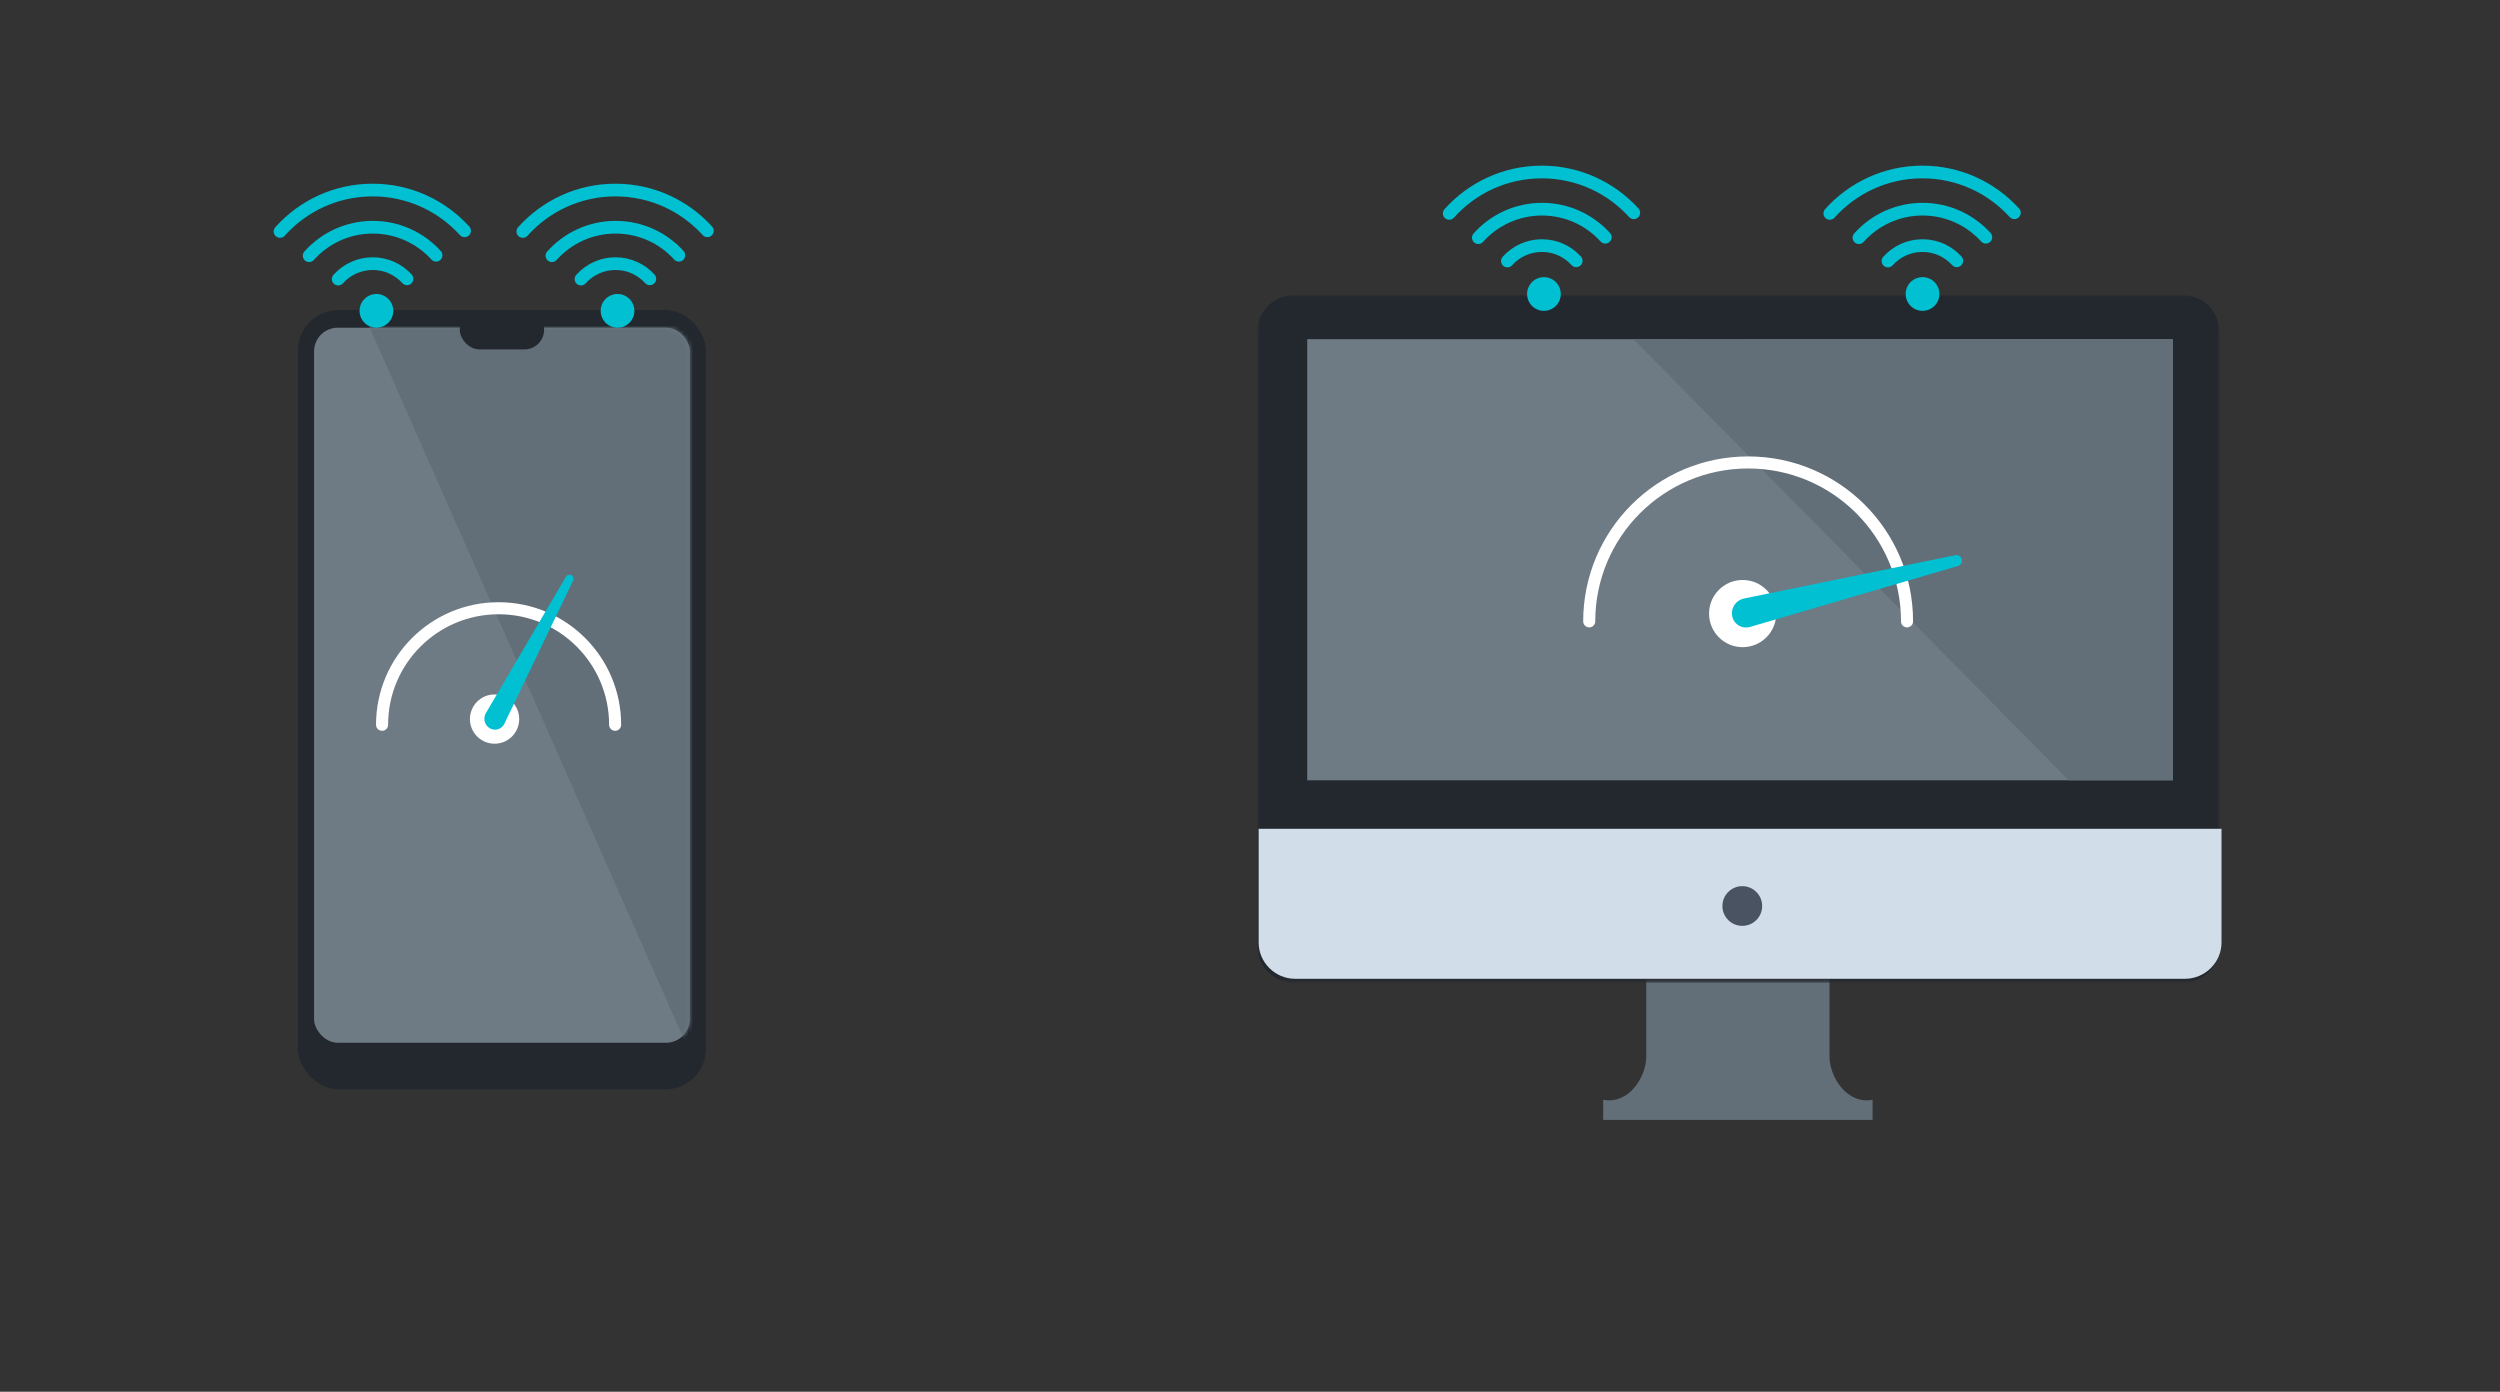 <?xml version="1.0" encoding="UTF-8"?>
<svg width="591px" height="329px" viewBox="0 0 591 329" version="1.1" xmlns="http://www.w3.org/2000/svg" xmlns:xlink="http://www.w3.org/1999/xlink">
    <rect x="0" y="0" width="591" height="329" fill="#333333" stroke="none"/>
    <title>microfiltro-00</title>
    <defs>
        <rect id="path-1" x="0.952" y="5.68434189e-14" width="88.82" height="169.035" rx="5.6"></rect>
        <polygon id="path-3" points="228.194 162.551 228.194 0.01 0.709 0.01 0.709 162.551 228.194 162.551"></polygon>
    </defs>
    <g id="Page-1" stroke="none" stroke-width="1" fill="none" fill-rule="evenodd">
        <g id="Group-6-Copy" transform="translate(65.5, 39.5)">
            <g id="Group-3" transform="translate(0, 5)">
                <g id="Group-3-Copy" transform="translate(4.603, 28.788)">
                    <g id="Group-2" transform="translate(0.317, 0)">
                        <rect id="Rectangle" fill="#23282F" x="0" y="0" width="96.476" height="184.229" rx="9.6"></rect>
                        <g id="Fill-31-Copy" transform="translate(2.876, 4.183)">
                            <mask id="mask-2" fill="white">
                                <use xlink:href="#path-1"></use>
                            </mask>
                            <use id="Mask" fill="#6F7B84" xlink:href="#path-1"></use>
                            <path d="M11.571,-5.739 L93.6,180.045 L115.5,101.44 L115.5,-2.838 C115.5,-2.838 58.082,-5.786 21.18,-5.739 C-15.723,-5.691 11.571,-5.739 11.571,-5.739 Z" fill="#626E78" mask="url(#mask-2)"></path>
                        </g>
                        <rect id="Rectangle-Copy-3" fill="#23282F" x="38.267" y="0" width="19.942" height="9.316" rx="4.658"></rect>
                    </g>
                </g>
                <g id="offline_icon-copy-18" transform="translate(0.603, 0.191)" stroke="#00C0D2" stroke-linecap="round" stroke-width="3">
                    <g id="Group-9" transform="translate(0.095, 0.235)">
                        <path d="M43.633,9.638 C38.262,3.718 30.508,2.06848204e-15 21.886,2.06848204e-15 C13.189,2.06848204e-15 5.375,3.783 7.44653535e-14,9.792" id="Oval"></path>
                        <path d="M36.891,15.418 C33.197,11.346 27.864,8.789 21.934,8.789 C15.952,8.789 10.578,11.391 6.881,15.524" id="Oval-Copy-2"></path>
                        <path d="M30.023,20.992 C28.02,18.784 25.128,17.397 21.912,17.397 C18.668,17.397 15.754,18.808 13.749,21.05" id="Oval-Copy-3"></path>
                    </g>
                </g>
                <g id="offline_icon-copy-19" transform="translate(58, 0.191)" stroke="#00C0D2" stroke-linecap="round" stroke-width="3">
                    <g id="Group-9" transform="translate(0.095, 0.235)">
                        <path d="M43.633,9.638 C38.262,3.718 30.508,2.06848204e-15 21.886,2.06848204e-15 C13.189,2.06848204e-15 5.375,3.783 7.44653535e-14,9.792" id="Oval"></path>
                        <path d="M36.891,15.418 C33.197,11.346 27.864,8.789 21.934,8.789 C15.952,8.789 10.578,11.391 6.881,15.524" id="Oval-Copy-2"></path>
                        <path d="M30.023,20.992 C28.02,18.784 25.128,17.397 21.912,17.397 C18.668,17.397 15.754,18.808 13.749,21.05" id="Oval-Copy-3"></path>
                    </g>
                </g>
                <g id="Group-17" transform="translate(24.733, 90.288)">
                    <circle id="Oval" fill="#FFFFFF" cx="26.684" cy="35.199" r="5.824"></circle>
                    <path d="M55.183,36.549 C55.183,21.334 42.849,9 27.635,9 C12.42,9 0.086,21.334 0.086,36.549" id="Oval" stroke="#FFFFFF" stroke-width="2.85" stroke-linecap="round"></path>
                    <path d="M49.386,4.416 C49.76,4.772 49.79,5.359 49.453,5.751 L24.958,34.269 C24.084,35.287 22.55,35.403 21.532,34.529 C21.484,34.487 21.437,34.444 21.392,34.399 C20.373,33.375 20.378,31.718 21.402,30.699 C21.405,30.696 21.408,30.694 21.411,30.691 L48.061,4.428 C48.427,4.067 49.013,4.062 49.386,4.416 Z" id="Rectangle" fill="#00C0D2" transform="translate(34.796, 20.022) rotate(-15) translate(-34.796, -20.022) "></path>
                </g>
            </g>
            <g id="Group-4" transform="translate(231, 0)">
                <g id="Group-5" transform="translate(46, 0.926)" stroke="#00C0D2" stroke-linecap="round" stroke-width="3">
                    <g id="offline_icon-copy-21" transform="translate(89.97, 0)">
                        <g id="Group-9" transform="translate(0.095, 0.235)">
                            <path d="M43.633,9.638 C38.262,3.718 30.508,2.06848204e-15 21.886,2.06848204e-15 C13.189,2.06848204e-15 5.375,3.783 7.44653535e-14,9.792" id="Oval"></path>
                            <path d="M36.891,15.418 C33.197,11.346 27.864,8.789 21.934,8.789 C15.952,8.789 10.578,11.391 6.881,15.524" id="Oval-Copy-2"></path>
                            <path d="M30.023,20.992 C28.02,18.784 25.128,17.397 21.912,17.397 C18.668,17.397 15.754,18.808 13.749,21.05" id="Oval-Copy-3"></path>
                        </g>
                    </g>
                    <g id="Group-9" transform="translate(0.095, 0.235)">
                        <path d="M43.633,9.638 C38.262,3.718 30.508,2.06848204e-15 21.886,2.06848204e-15 C13.189,2.06848204e-15 5.375,3.783 7.44653535e-14,9.792" id="Oval"></path>
                        <path d="M36.891,15.418 C33.197,11.346 27.864,8.789 21.934,8.789 C15.952,8.789 10.578,11.391 6.881,15.524" id="Oval-Copy-2"></path>
                        <path d="M30.023,20.992 C28.02,18.784 25.128,17.397 21.912,17.397 C18.668,17.397 15.754,18.808 13.749,21.05" id="Oval-Copy-3"></path>
                    </g>
                </g>
                <path d="M135.988,210.195 L135.988,188.759 L114.328,188.759 L92.677,188.759 L92.677,210.195 C92.677,215.216 88.431,221.67 82.487,220.475 L82.487,225.257 L114.328,225.257 L146.179,225.257 L146.179,220.475 C140.234,221.67 135.988,215.216 135.988,210.195" id="Fill-22" fill="#626E78"></path>
                <g id="Group-26" transform="translate(0, 30.257)">
                    <mask id="mask-4" fill="white">
                        <use xlink:href="#path-3"></use>
                    </mask>
                    <g id="Clip-25"></g>
                    <path d="M219.555,162.551 L9.348,162.551 C4.597,162.551 0.709,158.667 0.709,153.921 L0.709,8.641 C0.709,3.894 4.597,0.01 9.348,0.01 L219.555,0.01 C224.306,0.01 228.194,3.894 228.194,8.641 L228.194,153.921 C228.194,158.667 224.306,162.551 219.555,162.551" id="Fill-24" fill="#23282F" mask="url(#mask-4)"></path>
                </g>
                <path d="M1.044,156.433 L1.044,183.308 C1.044,188.015 4.923,191.888 9.678,191.888 L220.021,191.888 C224.775,191.888 228.665,188.015 228.665,183.308 L228.665,156.433 L1.044,156.433 Z" id="Fill-27" fill="#D1DDE8"></path>
                <polygon id="Fill-29" fill="#6F7B84" points="12.53 144.962 217.18 144.962 217.18 40.684 12.53 40.684"></polygon>
                <polygon id="Fill-31" fill="#626E78" points="89.795 40.836 192.542 144.962 217.18 144.962 217.18 40.684"></polygon>
                <path d="M120.075,174.682 C120.075,177.273 117.972,179.374 115.376,179.374 C112.782,179.374 110.678,177.273 110.678,174.682 C110.678,172.09 112.782,169.989 115.376,169.989 C117.972,169.989 120.075,172.09 120.075,174.682" id="Fill-32" fill="#495361"></path>
                <g id="Group-17" transform="translate(79.075, 69.823)">
                    <circle id="Oval" fill="#FFFFFF" cx="36.387" cy="35.726" r="7.942"></circle>
                    <path d="M75.25,37.566 C75.25,16.819 58.431,0 37.683,0 C16.936,0 0.117,16.819 0.117,37.566" id="Oval" stroke="#FFFFFF" stroke-width="2.85" stroke-linecap="round"></path>
                    <path d="M79.829,8.625 C80.339,9.11 80.379,9.911 79.921,10.445 L46.518,49.333 C45.326,50.721 43.234,50.88 41.846,49.687 C41.78,49.631 41.717,49.572 41.656,49.51 C40.266,48.113 40.273,45.854 41.67,44.465 C41.674,44.461 41.677,44.457 41.681,44.454 L78.022,8.641 C78.522,8.149 79.321,8.142 79.829,8.625 Z" id="Rectangle" fill="#00C0D2" transform="translate(59.934, 29.905) rotate(33) translate(-59.934, -29.905) "></path>
                </g>
            </g>
        </g>
        <circle id="Oval" fill="#00C0D2" cx="88.985" cy="73.485" r="3.985"></circle>
        <circle id="Oval-Copy" fill="#00C0D2" cx="145.985" cy="73.485" r="3.985"></circle>
        <circle id="Oval-Copy-14" fill="#00C0D2" cx="364.985" cy="69.5" r="3.985"></circle>
        <circle id="Oval-Copy-13" fill="#00C0D2" cx="454.485" cy="69.5" r="3.985"></circle>
    </g>
</svg>